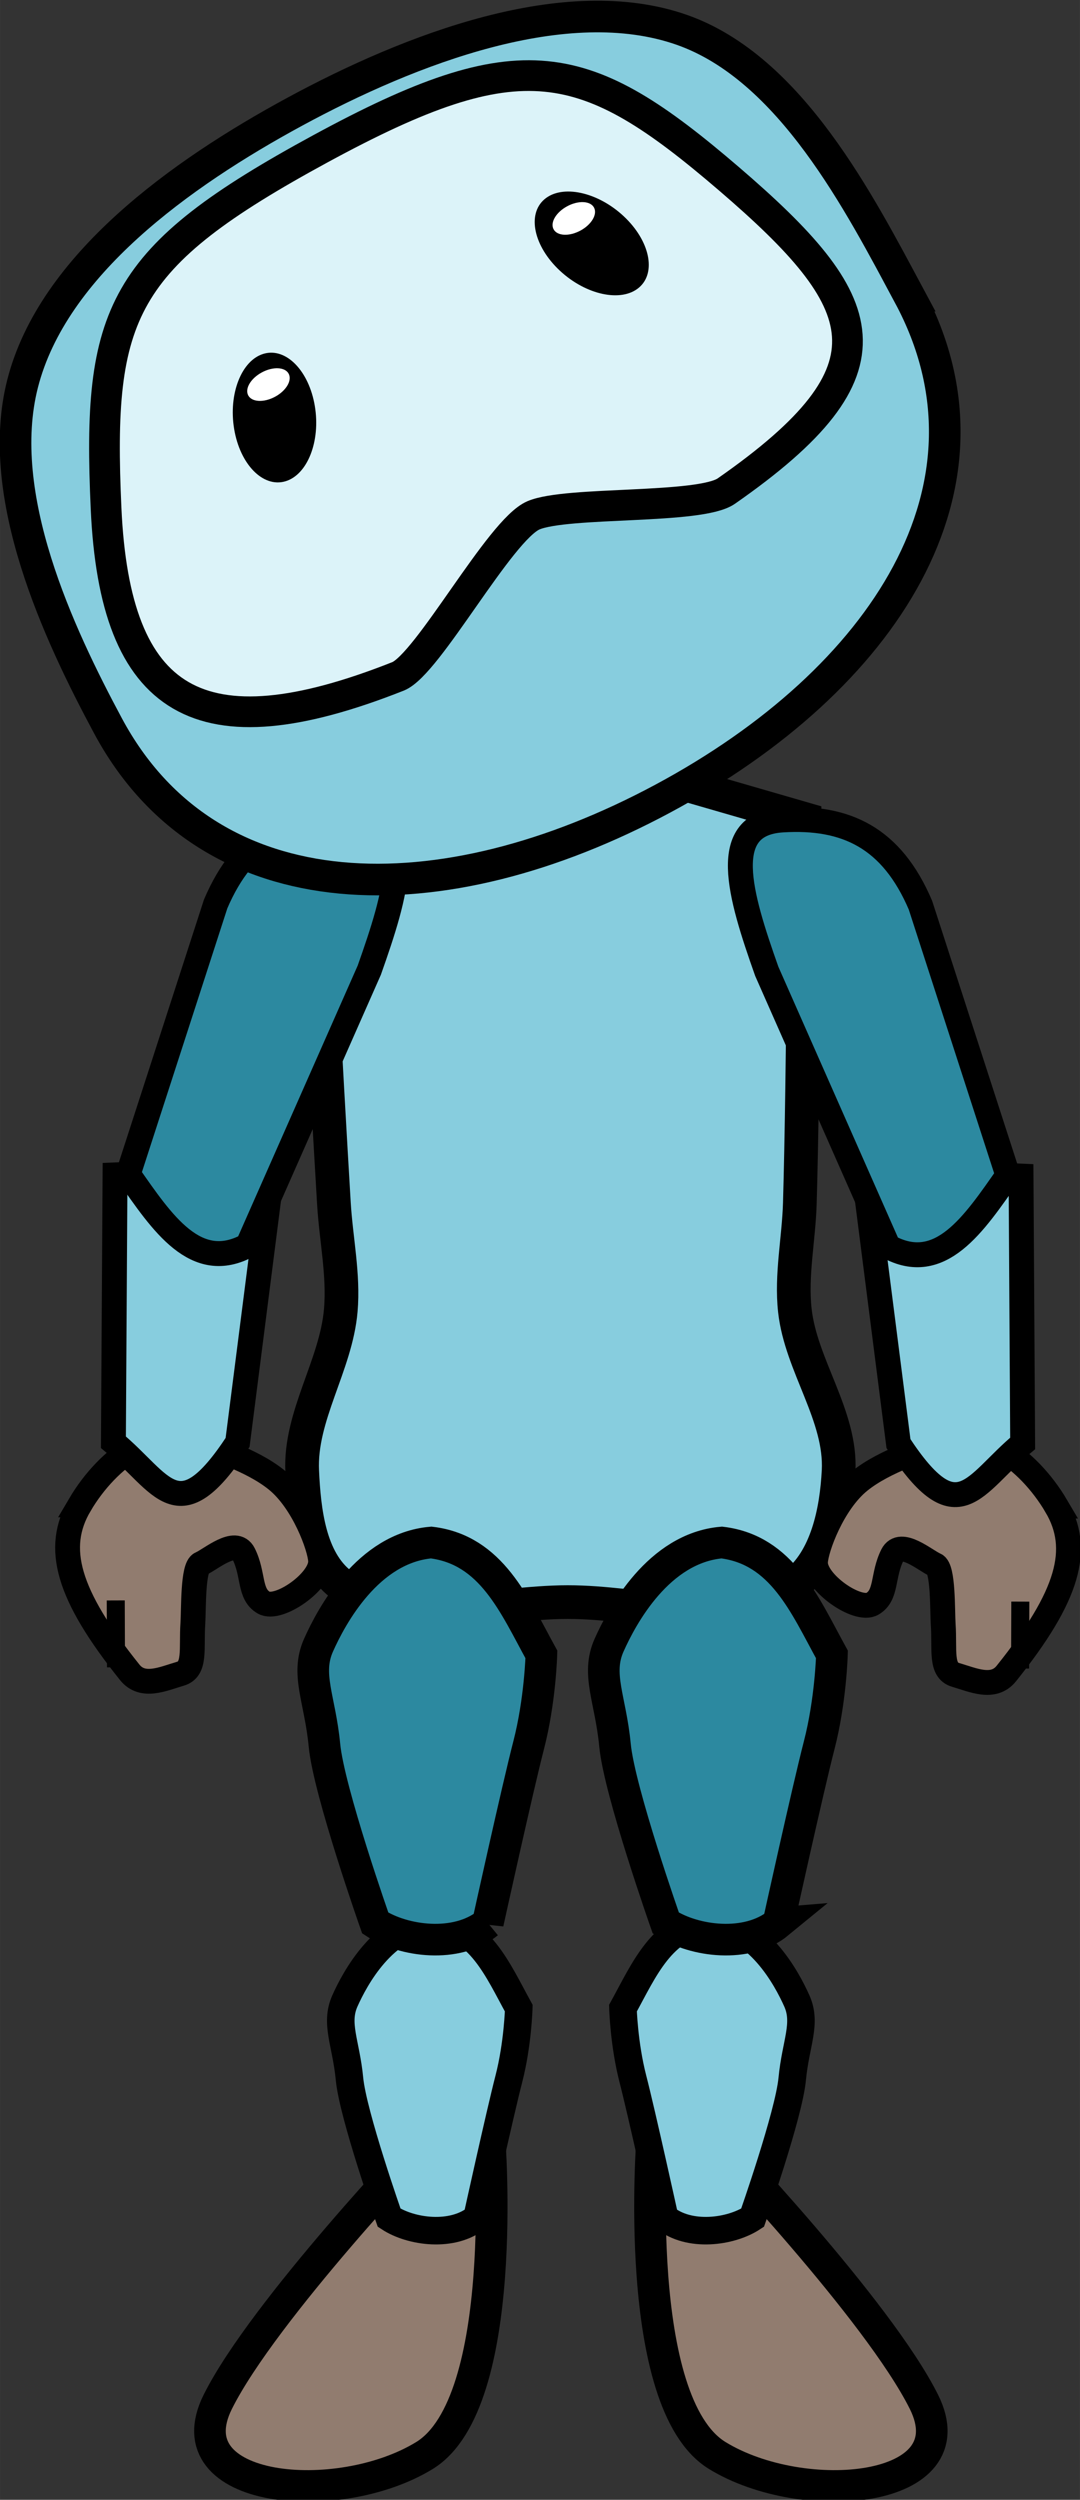 <?xml version="1.0" encoding="UTF-8" standalone="no"?>
<svg
   xmlns:dc="http://purl.org/dc/elements/1.1/"
   xmlns:cc="http://creativecommons.org/ns#"
   xmlns:rdf="http://www.w3.org/1999/02/22-rdf-syntax-ns#"
   xmlns:svg="http://www.w3.org/2000/svg"
   xmlns="http://www.w3.org/2000/svg"
   xmlns:sodipodi="http://sodipodi.sourceforge.net/DTD/sodipodi-0.dtd"
   xmlns:inkscape="http://www.inkscape.org/namespaces/inkscape"
   width="85.283"
   height="197.328"
   viewBox="0 0 22.564 52.21"
   version="1.1"
   id="svg3343"
   inkscape:version="1.0.1 (0767f8302a, 2020-10-17)"
   sodipodi:docname="mouvement_circulaire_tete2 (3e copie).svg"
   inkscape:export-filename="/home/karine/escoria-assets-testing/ressources/circular_movement_head/circulaire.png"
   inkscape:export-xdpi="95.575142"
   inkscape:export-ydpi="95.575142">
  <rect x="0" y="0" width="22.564" height="52.21" fill="#333333" stroke="none"/>
  <defs
     id="defs3337" />
  <sodipodi:namedview
     id="base"
     pagecolor="#ffffff"
     bordercolor="#666666"
     borderopacity="1.0"
     inkscape:pageopacity="0.0"
     inkscape:pageshadow="2"
     inkscape:zoom="0.64429716"
     inkscape:cx="634.32107"
     inkscape:cy="198.50957"
     inkscape:document-units="mm"
     inkscape:current-layer="layer1"
     inkscape:document-rotation="0"
     showgrid="false"
     fit-margin-top="0"
     fit-margin-left="0"
     fit-margin-right="0"
     fit-margin-bottom="0"
     inkscape:window-width="1848"
     inkscape:window-height="1016"
     inkscape:window-x="72"
     inkscape:window-y="27"
     inkscape:window-maximized="1"
     units="px"
     showguides="false"
     inkscape:guide-bbox="true"
     inkscape:snap-global="false">
    <sodipodi:guide
       position="260.145,-23.259"
       orientation="1,0"
       id="guide1256" />
    <sodipodi:guide
       position="5.918,59.404"
       orientation="-1,0"
       id="guide1349"
       inkscape:label=""
       inkscape:locked="false"
       inkscape:color="rgb(0,0,255)" />
    <sodipodi:guide
       position="30.002,-25.731"
       orientation="-1,0"
       id="guide1351"
       inkscape:label=""
       inkscape:locked="false"
       inkscape:color="rgb(0,0,255)" />
    <sodipodi:guide
       position="39.002,88.711"
       orientation="-1,0"
       id="guide1434"
       inkscape:label=""
       inkscape:locked="false"
       inkscape:color="rgb(0,0,255)" />
    <sodipodi:guide
       position="70.002,45.829"
       orientation="-1,0"
       id="guide1436"
       inkscape:label=""
       inkscape:locked="false"
       inkscape:color="rgb(0,0,255)" />
    <sodipodi:guide
       position="79.002,15.46"
       orientation="-1,0"
       id="guide1438"
       inkscape:label=""
       inkscape:locked="false"
       inkscape:color="rgb(0,0,255)" />
    <sodipodi:guide
       position="86.002,28.309"
       orientation="-1,0"
       id="guide1440"
       inkscape:label=""
       inkscape:locked="false"
       inkscape:color="rgb(0,0,255)" />
    <sodipodi:guide
       position="-0.998,122.715"
       orientation="-1,0"
       id="guide1442"
       inkscape:label=""
       inkscape:locked="false"
       inkscape:color="rgb(0,0,255)" />
    <sodipodi:guide
       position="46.002,66.012"
       orientation="-1,0"
       id="guide1446"
       inkscape:label=""
       inkscape:locked="false"
       inkscape:color="rgb(0,0,255)" />
    <sodipodi:guide
       position="110.002,7.072"
       orientation="-1,0"
       id="guide1450"
       inkscape:label=""
       inkscape:locked="false"
       inkscape:color="rgb(0,0,255)" />
    <sodipodi:guide
       position="119.002,33.863"
       orientation="-1,0"
       id="guide1452"
       inkscape:label=""
       inkscape:locked="false"
       inkscape:color="rgb(0,0,255)" />
    <sodipodi:guide
       position="126.002,32.93"
       orientation="-1,0"
       id="guide1454"
       inkscape:label=""
       inkscape:locked="false"
       inkscape:color="rgb(0,0,255)" />
    <sodipodi:guide
       position="150.002,22.789"
       orientation="-1,0"
       id="guide1456"
       inkscape:label=""
       inkscape:locked="false"
       inkscape:color="rgb(0,0,255)" />
    <sodipodi:guide
       position="158.002,24.108"
       orientation="-1,0"
       id="guide1458"
       inkscape:label=""
       inkscape:locked="false"
       inkscape:color="rgb(0,0,255)" />
    <sodipodi:guide
       position="165.002,-26.211"
       orientation="-1,0"
       id="guide1460"
       inkscape:label=""
       inkscape:locked="false"
       inkscape:color="rgb(0,0,255)" />
    <sodipodi:guide
       position="189.002,40.881"
       orientation="-1,0"
       id="guide1462"
       inkscape:label=""
       inkscape:locked="false"
       inkscape:color="rgb(0,0,255)" />
    <sodipodi:guide
       position="197.002,6.769"
       orientation="-1,0"
       id="guide1464"
       inkscape:label=""
       inkscape:locked="false"
       inkscape:color="rgb(0,0,255)" />
    <sodipodi:guide
       position="204.002,28.442"
       orientation="-1,0"
       id="guide1468"
       inkscape:label=""
       inkscape:locked="false"
       inkscape:color="rgb(0,0,255)" />
    <sodipodi:guide
       position="228.002,57.847"
       orientation="-1,0"
       id="guide1470"
       inkscape:label=""
       inkscape:locked="false"
       inkscape:color="rgb(0,0,255)" />
    <sodipodi:guide
       position="236.002,-5.292"
       orientation="-1,0"
       id="guide1472"
       inkscape:label=""
       inkscape:locked="false"
       inkscape:color="rgb(0,0,255)" />
  </sodipodi:namedview>
  <g
     inkscape:label="Calque 1"
     inkscape:groupmode="layer"
     id="layer1"
     transform="translate(253.529,-21.731)">
    <g
       id="g4348"
       transform="matrix(0.433,0,0,0.433,-239.487,11.197)">
      <g
         id="g1210">
        <path
           id="rect856-1-3-8-6-8-45"
           style="fill:#87cdde;fill-opacity:1;stroke:#000000;stroke-width:1.625;stroke-linecap:square;stroke-miterlimit:4;stroke-dasharray:none;stroke-opacity:1;paint-order:markers stroke fill"
           d="m 8.034,95.283 c -0.1,1.948 -0.568,4.265 -2.111,5.459 -4.506,2.149 -7.295,0.863 -10.959,0.863 -3.662,-10e-5 -8.059,1.383 -10.951,-0.863 -1.518,-1.179 -1.773,-3.538 -1.862,-5.459 -0.123,-2.653 1.635,-5.102 1.862,-7.748 0.148,-1.716 -0.228,-3.438 -0.331,-5.158 -0.371,-6.18 -1.033,-18.546 -1.033,-18.546 L -7.878,61.092 h 4.793 l 9.473,2.74 c 0,0 -0.044,12.366 -0.225,18.546 -0.051,1.72 -0.428,3.447 -0.24,5.158 0.293,2.661 2.249,5.075 2.111,7.748 z"
           sodipodi:nodetypes="acaaaaaccccaaa" />
        <path
           id="rect892-5-0-2-3-2-6-3"
           style="fill:#917c6f;fill-opacity:1;stroke:#000000;stroke-width:1.525;stroke-linecap:square;stroke-miterlimit:4;stroke-dasharray:none;stroke-opacity:1;paint-order:markers stroke fill"
           d="m -11.88,127.545 c 0,0 -7.831,8.211 -10.041,12.635 -2.21,4.424 5.812,5.141 9.972,2.59 4.16,-2.55 3.133,-15.389 3.133,-15.389 z"
           sodipodi:nodetypes="czzcc" />
        <path
           id="rect875-9-1-1-7"
           style="fill:#87cdde;fill-opacity:1;stroke:#000000;stroke-width:1.328;stroke-linecap:square;stroke-miterlimit:4;stroke-dasharray:none;stroke-opacity:1;paint-order:markers stroke fill"
           d="m -9.414,131.3 c 0,0 1.102,-5.011 1.536,-6.693 0.434,-1.682 0.479,-3.415 0.479,-3.415 -1.023,-1.859 -1.875,-3.934 -4.148,-4.212 -2.38,0.208 -3.753,2.768 -4.242,3.863 -0.488,1.096 0.058,2.032 0.223,3.764 0.165,1.731 1.913,6.693 1.913,6.693 1.062,0.698 3.072,0.958 4.238,0 z"
           sodipodi:nodetypes="czcczzccc" />
        <path
           id="rect875-9-1-1-5-0"
           style="fill:#2c89a0;fill-opacity:1;stroke:#000000;stroke-width:1.525;stroke-linecap:square;stroke-miterlimit:4;stroke-dasharray:none;stroke-opacity:1;paint-order:markers stroke fill"
           d="m -8.89,117.086 c 0,0 1.412,-6.422 1.969,-8.579 0.557,-2.156 0.614,-4.377 0.614,-4.377 -1.311,-2.383 -2.403,-5.043 -5.317,-5.399 -3.051,0.266 -4.811,3.547 -5.437,4.952 -0.626,1.404 0.074,2.605 0.286,4.824 0.211,2.219 2.452,8.579 2.452,8.579 1.362,0.894 3.937,1.228 5.433,0 z"
           sodipodi:nodetypes="czcczzccc" />
        <path
           id="rect892-5-0-2-3-2-6-6-81"
           style="fill:#917c6f;fill-opacity:1;stroke:#000000;stroke-width:1.525;stroke-linecap:square;stroke-miterlimit:4;stroke-dasharray:none;stroke-opacity:1;paint-order:markers stroke fill"
           d="m 2.11,127.545 c 0,0 7.831,8.211 10.041,12.635 2.21,4.424 -5.812,5.141 -9.972,2.59 -4.16,-2.55 -3.133,-15.389 -3.133,-15.389 z"
           sodipodi:nodetypes="czzcc" />
        <path
           id="rect875-9-1-1-1-9"
           style="fill:#87cdde;fill-opacity:1;stroke:#000000;stroke-width:1.328;stroke-linecap:square;stroke-miterlimit:4;stroke-dasharray:none;stroke-opacity:1;paint-order:markers stroke fill"
           d="m -0.356,131.3 c 0,0 -1.102,-5.011 -1.536,-6.693 -0.434,-1.682 -0.479,-3.415 -0.479,-3.415 1.023,-1.859 1.875,-3.934 4.148,-4.212 2.38,0.208 3.753,2.768 4.242,3.863 0.488,1.096 -0.058,2.032 -0.223,3.764 -0.165,1.731 -1.913,6.693 -1.913,6.693 -1.062,0.698 -3.072,0.958 -4.238,0 z"
           sodipodi:nodetypes="czcczzccc" />
        <path
           id="rect875-9-1-1-5-9-97"
           style="fill:#2c89a0;fill-opacity:1;stroke:#000000;stroke-width:1.525;stroke-linecap:square;stroke-miterlimit:4;stroke-dasharray:none;stroke-opacity:1;paint-order:markers stroke fill"
           d="m 5.129,117.086 c 0,0 1.412,-6.422 1.969,-8.579 0.557,-2.156 0.614,-4.377 0.614,-4.377 C 6.401,101.747 5.309,99.087 2.396,98.731 c -3.051,0.266 -4.811,3.547 -5.437,4.952 -0.626,1.404 0.074,2.605 0.286,4.824 0.211,2.219 2.452,8.579 2.452,8.579 1.362,0.894 3.937,1.228 5.433,0 z"
           sodipodi:nodetypes="czcczzccc" />
        <g
           id="g1742-7-8"
           transform="matrix(-5.671,-0.985,-0.985,5.671,308.43,71.333)"
           style="fill:#917c6f;fill-opacity:1">
          <path
             id="path839-9-65-0-6-25"
             style="fill:#917c6f;fill-opacity:1;stroke:#000000;stroke-width:0.208;stroke-linecap:square;stroke-miterlimit:4;stroke-dasharray:none;stroke-opacity:1;paint-order:markers stroke fill"
             d="m 56.926,14.399 c 0.147,0.39 -0.024,0.756 -0.653,1.311 -0.13,0.114 -0.283,0.006 -0.421,-0.062 -0.121,-0.06 -0.052,-0.222 -0.03,-0.432 0.013,-0.12 0.083,-0.466 0.019,-0.506 -0.073,-0.047 -0.247,-0.265 -0.338,-0.143 -0.115,0.155 -0.101,0.325 -0.236,0.375 -0.135,0.05 -0.448,-0.261 -0.41,-0.427 0.025,-0.112 0.226,-0.463 0.478,-0.604 0.245,-0.137 0.593,-0.17 0.694,-0.203 0.358,-0.117 0.731,0.25 0.897,0.691 z"
             sodipodi:nodetypes="sssssszssss" />
          <path
             style="fill:#917c6f;fill-opacity:1;stroke:#000000;stroke-width:0.151;stroke-linecap:butt;stroke-linejoin:miter;stroke-miterlimit:4;stroke-dasharray:none;stroke-opacity:1"
             d="m 56.394,15.688 0.098,-0.552 v 0"
             id="path1529-9-7-34" />
        </g>
        <path
           id="rect892-5-3-9-1-7-2-7-1-3-90"
           style="fill:#87cdde;fill-opacity:1;stroke:#000000;stroke-width:1.2;stroke-linecap:square;stroke-miterlimit:4;stroke-dasharray:none;stroke-opacity:1;paint-order:markers stroke fill"
           d="m -26.88,80.998 -0.078,12.896 c 2.368,1.96 3.112,4.404 5.992,0.009 l 1.691,-13.231 z"
           sodipodi:nodetypes="ccccc" />
        <path
           id="rect892-5-3-9-1-7-2-77-6-20"
           style="fill:#2c89a0;fill-opacity:1;stroke:#000000;stroke-width:1.202;stroke-linecap:square;stroke-miterlimit:4;stroke-dasharray:none;stroke-opacity:1;paint-order:markers stroke fill"
           d="m -26.246,80.963 c 1.644,2.354 3.265,4.806 5.771,3.438 l 5.864,-13.278 c 1.317,-3.721 2.33,-7.114 -0.754,-7.302 -3.084,-0.189 -5.274,0.864 -6.66,4.11 z"
           sodipodi:nodetypes="cccscc" />
        <g
           id="g1742-7-6-1"
           transform="matrix(5.671,-0.985,0.985,5.671,-318.473,71.39)"
           style="fill:#917c6f;fill-opacity:1">
          <path
             id="path839-9-65-0-6-3-9"
             style="fill:#917c6f;fill-opacity:1;stroke:#000000;stroke-width:0.208;stroke-linecap:square;stroke-miterlimit:4;stroke-dasharray:none;stroke-opacity:1;paint-order:markers stroke fill"
             d="m 56.926,14.399 c 0.147,0.39 -0.024,0.756 -0.653,1.311 -0.13,0.114 -0.283,0.006 -0.421,-0.062 -0.121,-0.06 -0.052,-0.222 -0.03,-0.432 0.013,-0.12 0.083,-0.466 0.019,-0.506 -0.073,-0.047 -0.247,-0.265 -0.338,-0.143 -0.115,0.155 -0.101,0.325 -0.236,0.375 -0.135,0.05 -0.448,-0.261 -0.41,-0.427 0.025,-0.112 0.226,-0.463 0.478,-0.604 0.245,-0.137 0.593,-0.17 0.694,-0.203 0.358,-0.117 0.731,0.25 0.897,0.691 z"
             sodipodi:nodetypes="sssssszssss" />
          <path
             style="fill:#917c6f;fill-opacity:1;stroke:#000000;stroke-width:0.151;stroke-linecap:butt;stroke-linejoin:miter;stroke-miterlimit:4;stroke-dasharray:none;stroke-opacity:1"
             d="m 56.394,15.688 0.098,-0.552 v 0"
             id="path1529-9-7-9-6" />
        </g>
        <path
           id="rect892-5-3-9-1-7-2-7-1-3-4-21"
           style="fill:#87cdde;fill-opacity:1;stroke:#000000;stroke-width:1.2;stroke-linecap:square;stroke-miterlimit:4;stroke-dasharray:none;stroke-opacity:1;paint-order:markers stroke fill"
           d="m 16.837,81.056 0.078,12.896 c -2.368,1.96 -3.112,4.404 -5.992,0.009 L 9.232,80.729 Z"
           sodipodi:nodetypes="ccccc" />
        <path
           id="rect892-5-3-9-1-7-2-77-6-8-2"
           style="fill:#2c89a0;fill-opacity:1;stroke:#000000;stroke-width:1.202;stroke-linecap:square;stroke-miterlimit:4;stroke-dasharray:none;stroke-opacity:1;paint-order:markers stroke fill"
           d="m 16.203,81.02 c -1.644,2.354 -3.265,4.806 -5.771,3.438 L 4.568,71.18 C 3.251,67.46 2.238,64.066 5.323,63.878 c 3.084,-0.189 5.274,0.864 6.66,4.11 z"
           sodipodi:nodetypes="cccscc" />
        <g
           id="g447-8"
           transform="rotate(-28.225,235.436,247.022)">
          <path
             id="path833-5-45"
             style="fill:#87cdde;fill-opacity:1;stroke:#000000;stroke-width:1.525;stroke-linecap:square;stroke-miterlimit:4;stroke-dasharray:none;stroke-opacity:1;paint-order:markers stroke fill"
             d="m 136.645,-42.564 c 0,10.381 -9.821,15.754 -21.936,15.754 -12.115,0 -21.936,-5.373 -21.936,-15.754 0,-5.043 0.399,-12.374 4.172,-16.488 3.993,-4.355 11.548,-5.324 17.764,-5.35 6.397,-0.027 14.34,0.985 18.334,5.35 3.762,4.111 3.602,11.453 3.602,16.488 z"
             sodipodi:nodetypes="ssssass" />
          <path
             id="path833-5-4-3-0-7-9-0"
             style="fill:#dcf3f9;fill-opacity:1;stroke:#000000;stroke-width:1.481;stroke-linecap:square;stroke-miterlimit:4;stroke-dasharray:none;stroke-opacity:1;paint-order:markers stroke fill"
             d="m 106.228,-38.048 c -10.234,-1.191 -12.667,-5.276 -8.577,-13.8 4.089,-8.525 6.303,-10.338 17.325,-10.393 11.021,-0.055 13.37,2.048 16.673,10.589 3.303,8.541 3.001,12.03 -7.233,13.221 -1.547,0.18 -6.985,-3.206 -8.748,-3.37 -1.763,-0.163 -7.893,3.933 -9.439,3.753 z"
             sodipodi:nodetypes="szzzszs" />
          <g
             id="g1831-1-2-3"
             transform="matrix(6.325,0,0,5.062,-137.29,-73.578)">
            <ellipse
               style="fill:#000000;fill-opacity:1;stroke:none;stroke-width:0.265;stroke-linecap:square;paint-order:markers stroke fill"
               id="path1506-2-2-6"
               cx="38.381"
               cy="-5.968"
               rx="0.324"
               ry="0.605"
               transform="rotate(15.178)" />
            <ellipse
               style="fill:#ffffff;fill-opacity:1;stroke:none;stroke-width:0.114;stroke-linecap:square;stroke-miterlimit:4;stroke-dasharray:none;paint-order:markers stroke fill"
               id="path1541-9-8-1"
               cx="38.683"
               cy="3.985"
               rx="0.175"
               ry="0.132" />
          </g>
          <g
             id="g277-0"
             transform="matrix(1,0,0,1.273,-2.116,13.008)">
            <g
               id="g1868-9-6"
               transform="matrix(6.325,0,0,3.976,-221.31,-68.22)">
              <ellipse
                 style="fill:#000000;fill-opacity:1;stroke:none;stroke-width:0.265;stroke-linecap:square;paint-order:markers stroke fill"
                 id="path1506-9-7-3"
                 cx="-51.937"
                 cy="18.566"
                 rx="0.324"
                 ry="0.605"
                 transform="matrix(-0.965,0.262,0.262,0.965,0,0)" />
              <ellipse
                 style="fill:#ffffff;fill-opacity:1;stroke:none;stroke-width:0.114;stroke-linecap:square;stroke-miterlimit:4;stroke-dasharray:none;paint-order:markers stroke fill"
                 id="path1541-0-3-2"
                 cx="54.953"
                 cy="4.018"
                 rx="0.175"
                 ry="0.132" />
            </g>
          </g>
        </g>
      </g>
    </g>
  </g>
</svg>
